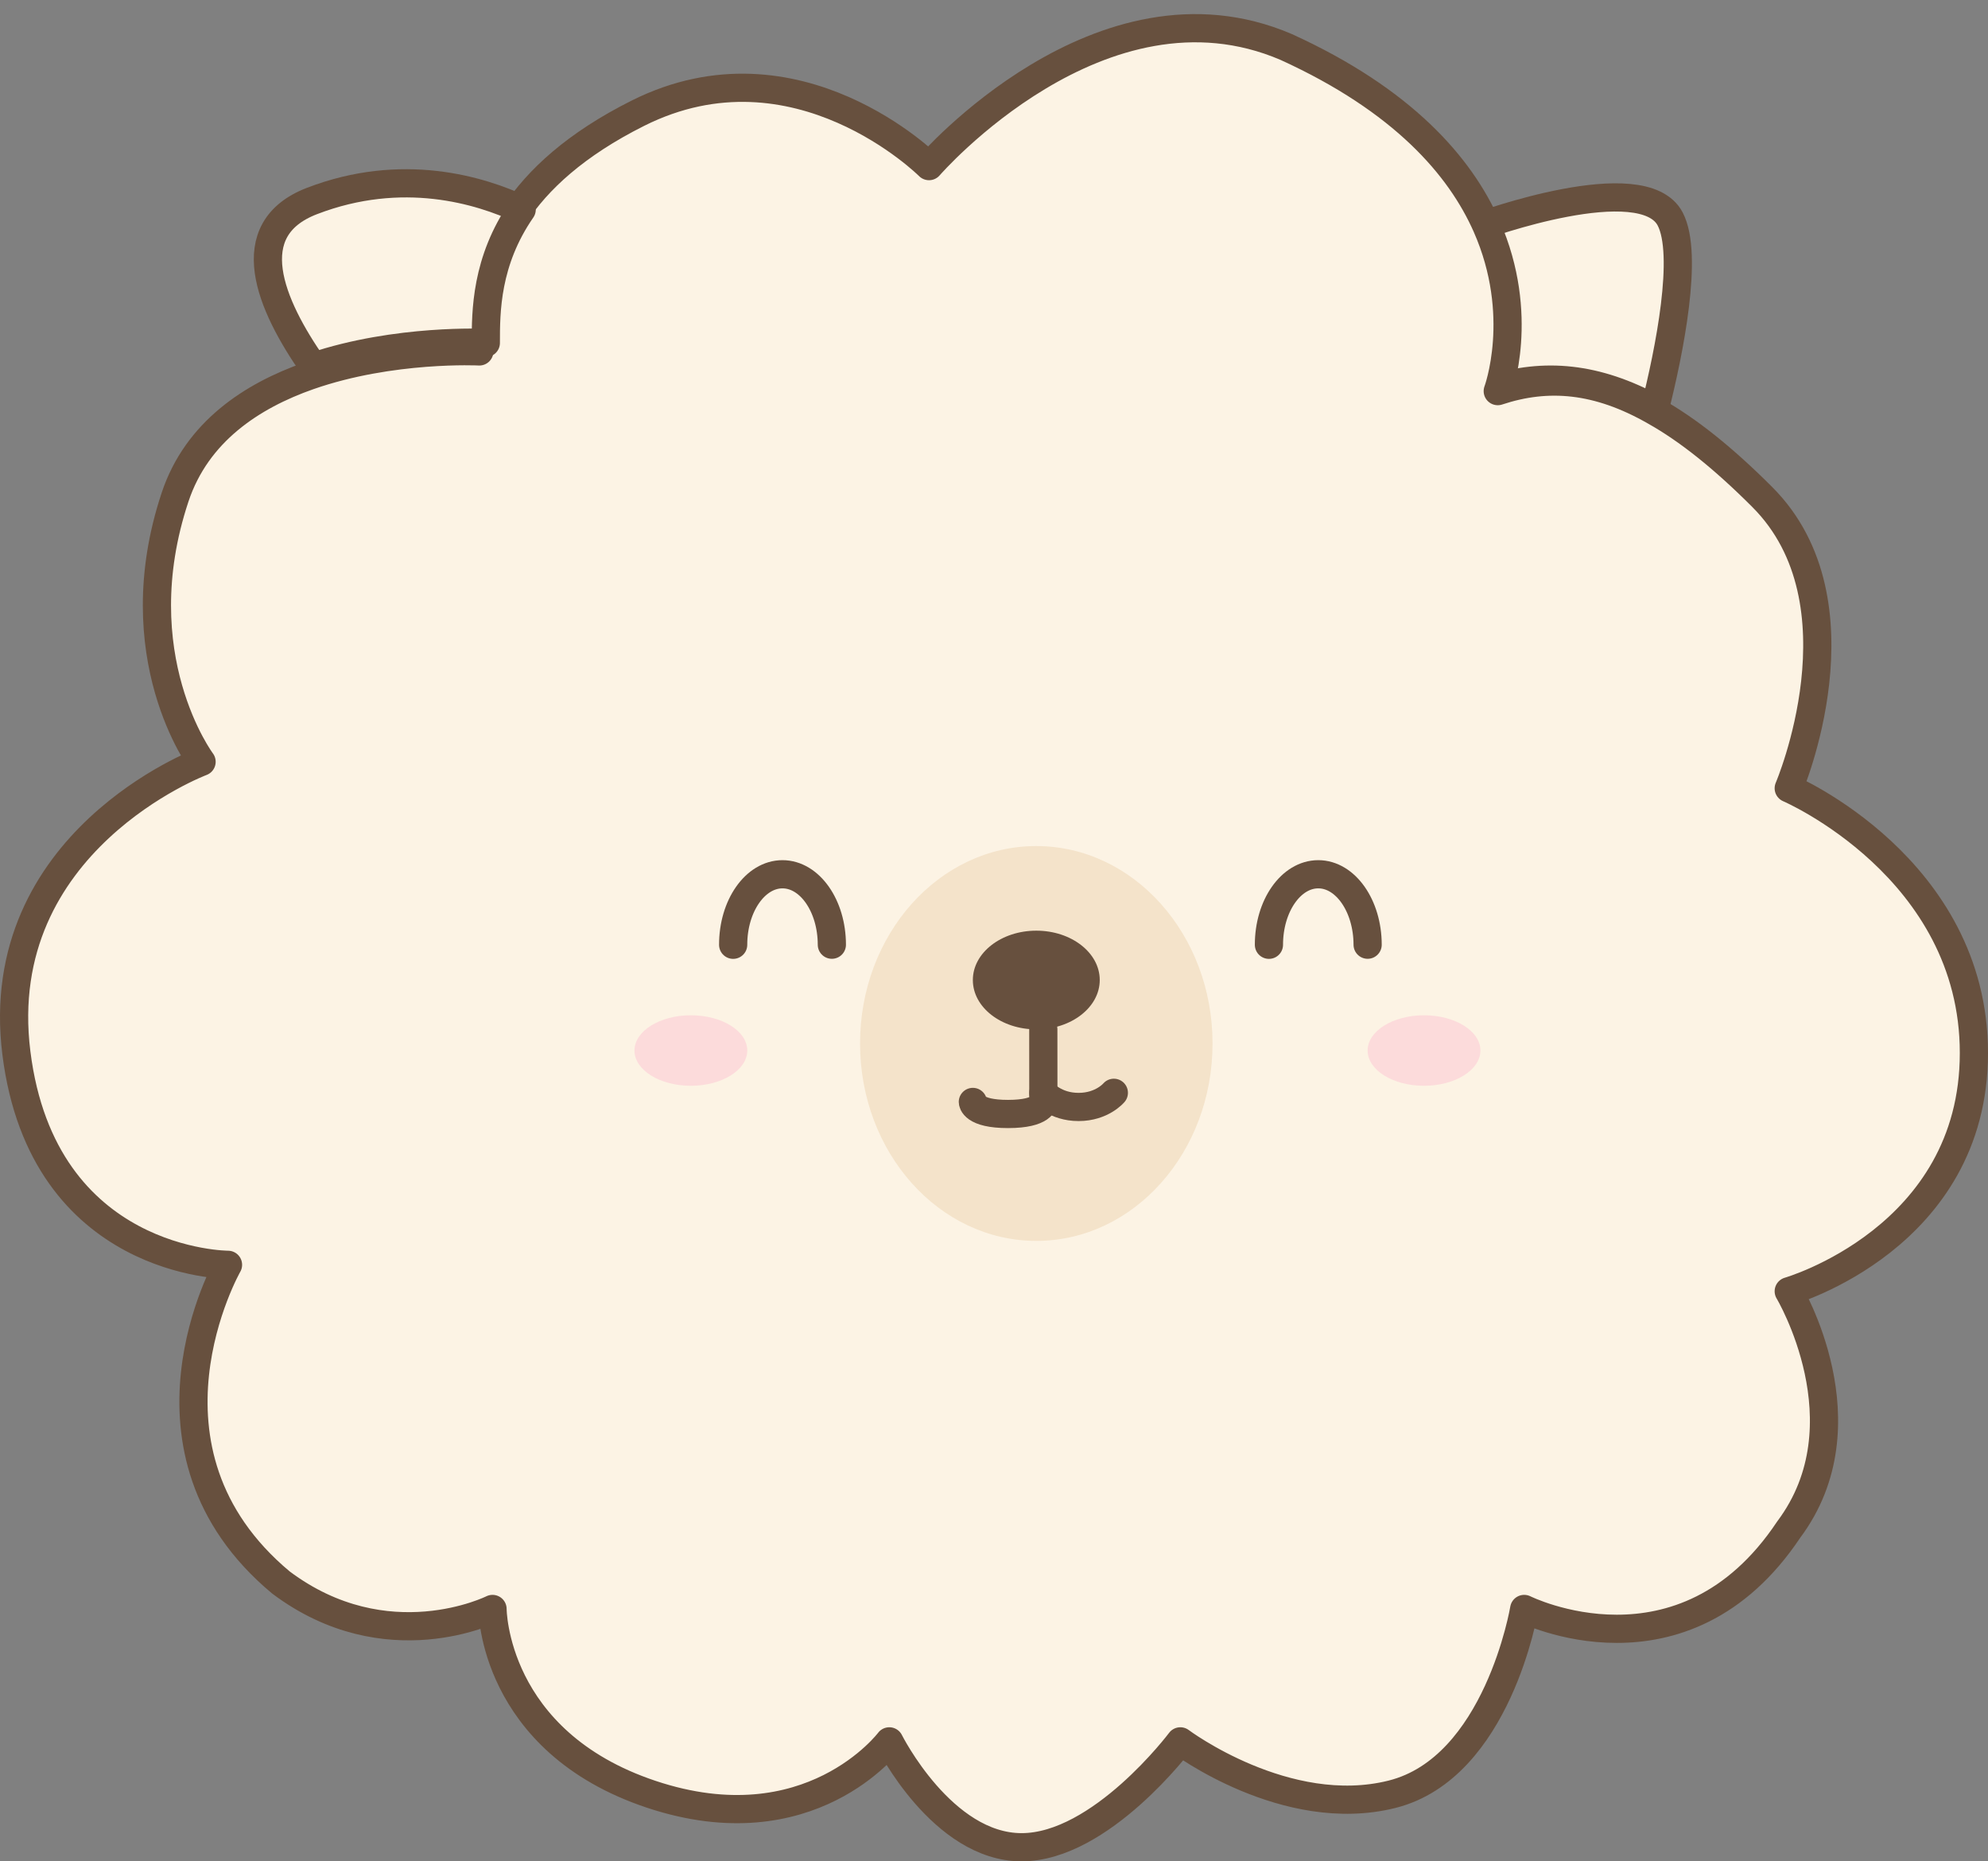 <?xml version="1.0" encoding="UTF-8"?>
<svg width="141px" height="132px" viewBox="0 0 141 132" version="1.1" xmlns="http://www.w3.org/2000/svg" xmlns:xlink="http://www.w3.org/1999/xlink">
    <rect x="0" y="0" width="141" height="132" fill="#808080" stroke="none"/>
    <title>friendly-llama</title>
    <g id="ui-kit" stroke="none" stroke-width="1" fill="none" fill-rule="evenodd">
        <g id="llama-illustrations" transform="translate(-247, -894)">
            <g id="friendly-llama" transform="translate(248, 896)">
                <path d="M116.367,27 C112.186,24.718 108.511,24.42 104.817,25.591 C104.817,25.591 106.896,20.283 104,14.029 C104,14.029 115.511,9.818 117.458,13.529 C118.779,16.052 117.398,22.917 116.367,27" id="Fill-1" fill="#FCF3E4"></path>
                <path d="M116.367,27 C112.186,24.718 108.511,24.42 104.817,25.591 C104.817,25.591 106.896,20.283 104,14.029 C104,14.029 115.511,9.818 117.458,13.529 C118.779,16.052 117.398,22.917 116.367,27 Z" id="Stroke-3" stroke="#67503E" stroke-width="2" stroke-linecap="round" stroke-linejoin="round"></path>
                <path d="M125.867,106.471 C118.362,117.734 107.104,112.102 107.104,112.102 C107.104,112.102 105.229,123.367 97.725,125.245 C90.219,127.124 82.716,121.491 82.716,121.491 C82.716,121.491 77.087,129 71.458,129 C65.829,129 62.075,121.491 62.075,121.491 C62.075,121.491 56.448,129 45.191,125.245 C33.933,121.491 33.933,112.102 33.933,112.102 C33.933,112.102 26.429,115.858 18.925,110.225 C7.668,100.838 15.172,87.696 15.172,87.696 C15.172,87.696 2.039,87.696 0.162,72.674 C-1.713,57.656 13.297,52.023 13.297,52.023 C13.297,52.023 7.668,44.512 11.42,33.248 C12.959,28.63 16.844,26.076 20.914,24.649 C26.785,22.603 32.996,22.922 32.996,22.922 C32.996,20.649 32.996,16.989 35.511,13.214 C37.123,10.756 39.825,8.24 44.254,6.024 C55.51,0.393 64.891,9.78 64.891,9.78 C64.891,9.78 77.087,-4.303 90.219,1.33 C98.511,5.104 102.564,9.797 104.441,14.041 C107.235,20.367 105.229,25.737 105.229,25.737 C108.794,24.555 112.339,24.856 116.373,27.165 C118.719,28.479 121.233,30.487 123.99,33.248 C131.496,40.757 125.867,53.901 125.867,53.901 C125.867,53.901 139,59.532 139,72.674 C139,85.818 125.867,89.572 125.867,89.572 C125.867,89.572 131.496,98.96 125.867,106.471 Z" id="Fill-5" fill="#FCF3E4"></path>
                <path d="M125.867,89.572 C125.867,89.572 131.496,98.96 125.867,106.471 C118.362,117.734 107.104,112.102 107.104,112.102 C107.104,112.102 105.229,123.367 97.725,125.245 C90.219,127.124 82.716,121.491 82.716,121.491 C82.716,121.491 77.087,129 71.458,129 C65.829,129 62.075,121.491 62.075,121.491 C62.075,121.491 56.448,129 45.191,125.245 C33.933,121.491 33.933,112.102 33.933,112.102 C33.933,112.102 26.429,115.858 18.925,110.225 C7.668,100.838 15.172,87.696 15.172,87.696 C15.172,87.696 2.039,87.696 0.162,72.674 C-1.713,57.656 13.297,52.023 13.297,52.023 C13.297,52.023 7.668,44.512 11.42,33.248 C12.959,28.63 16.844,26.076 20.914,24.649 C26.785,22.603 32.996,22.922 32.996,22.922 C32.996,20.649 32.996,16.989 35.511,13.214 C37.123,10.756 39.825,8.24 44.254,6.024 C55.51,0.393 64.891,9.78 64.891,9.78 C64.891,9.78 77.087,-4.303 90.219,1.33 C98.511,5.104 102.564,9.797 104.441,14.041 C107.235,20.367 105.229,25.737 105.229,25.737 C108.794,24.555 112.339,24.856 116.373,27.165 C118.719,28.479 121.233,30.487 123.99,33.248 C131.496,40.757 125.867,53.901 125.867,53.901 C125.867,53.901 139,59.532 139,72.674 C139,85.818 125.867,89.572 125.867,89.572 Z" id="Stroke-7" stroke="#67503E" stroke-width="2" stroke-linecap="round" stroke-linejoin="round"></path>
                <path d="M36,12.86 C33.457,16.537 33.457,20.105 33.457,22.319 C33.457,22.319 27.175,22.006 21.235,24 C18.141,19.592 15.901,14.268 21.122,12.256 C27.536,9.787 33.078,11.487 36,12.86" id="Fill-9" fill="#FCF3E4"></path>
                <path d="M36,12.86 C33.457,16.537 33.457,20.105 33.457,22.319 C33.457,22.319 27.175,22.006 21.235,24 C18.141,19.592 15.901,14.268 21.122,12.256 C27.536,9.787 33.078,11.487 36,12.86 Z" id="Stroke-11" stroke="#67503E" stroke-width="2" stroke-linecap="round" stroke-linejoin="round"></path>
                <path d="M85,71.991 C85.007,79.724 79.415,85.995 72.511,86 C65.606,86.005 60.005,79.742 60,72.009 C59.995,64.278 65.587,58.005 72.489,58 C79.394,57.995 84.995,64.258 85,71.991" id="Fill-13" fill="#F4E3CA"></path>
                <path d="M51,65 C50.998,62.243 52.563,60.002 54.497,60 C56.43,60 57.998,62.238 58,64.995" id="Stroke-15" stroke="#67503E" stroke-width="2" stroke-linecap="round" stroke-linejoin="round"></path>
                <path d="M89,65 C88.998,62.243 90.563,60.002 92.496,60 C94.428,59.998 95.997,62.238 96,64.995" id="Stroke-17" stroke="#67503E" stroke-width="2" stroke-linecap="round" stroke-linejoin="round"></path>
                <path d="M77,67.497 C77.002,69.43 74.988,70.998 72.503,71 C70.017,71.002 68,69.437 68,67.503 C67.998,65.57 70.012,64.002 72.497,64 C74.983,63.998 76.998,65.563 77,67.497" id="Fill-19" fill="#67503E"></path>
                <path d="M72.997,71 L73,76.141 C73,76.141 73.002,76.998 70.501,77 C68,77.002 68,76.146 68,76.146" id="Stroke-21" stroke="#67503E" stroke-width="2" stroke-linecap="round" stroke-linejoin="round"></path>
                <path d="M73,75.502 C73,75.502 73.834,76.504 75.501,76.502 C77.167,76.502 78,75.498 78,75.498" id="Stroke-23" stroke="#67503E" stroke-width="2" stroke-linecap="round" stroke-linejoin="round"></path>
                <path d="M104,72.498 C104,73.878 102.21,74.998 100.002,75 C97.794,75.002 96,73.883 96,72.502 C95.998,71.122 97.788,70.002 99.998,70 C102.206,69.998 103.998,71.117 104,72.498" id="Fill-25" fill="#FCDBDB"></path>
                <path d="M52,72.498 C52.002,73.878 50.212,74.998 48.004,75 C45.794,75.002 44.002,73.883 44,72.502 C44,71.122 45.79,70.002 47.998,70 C50.208,69.998 52,71.117 52,72.498" id="Fill-27" fill="#FCDBDB"></path>
            </g>
        </g>
    </g>
</svg>